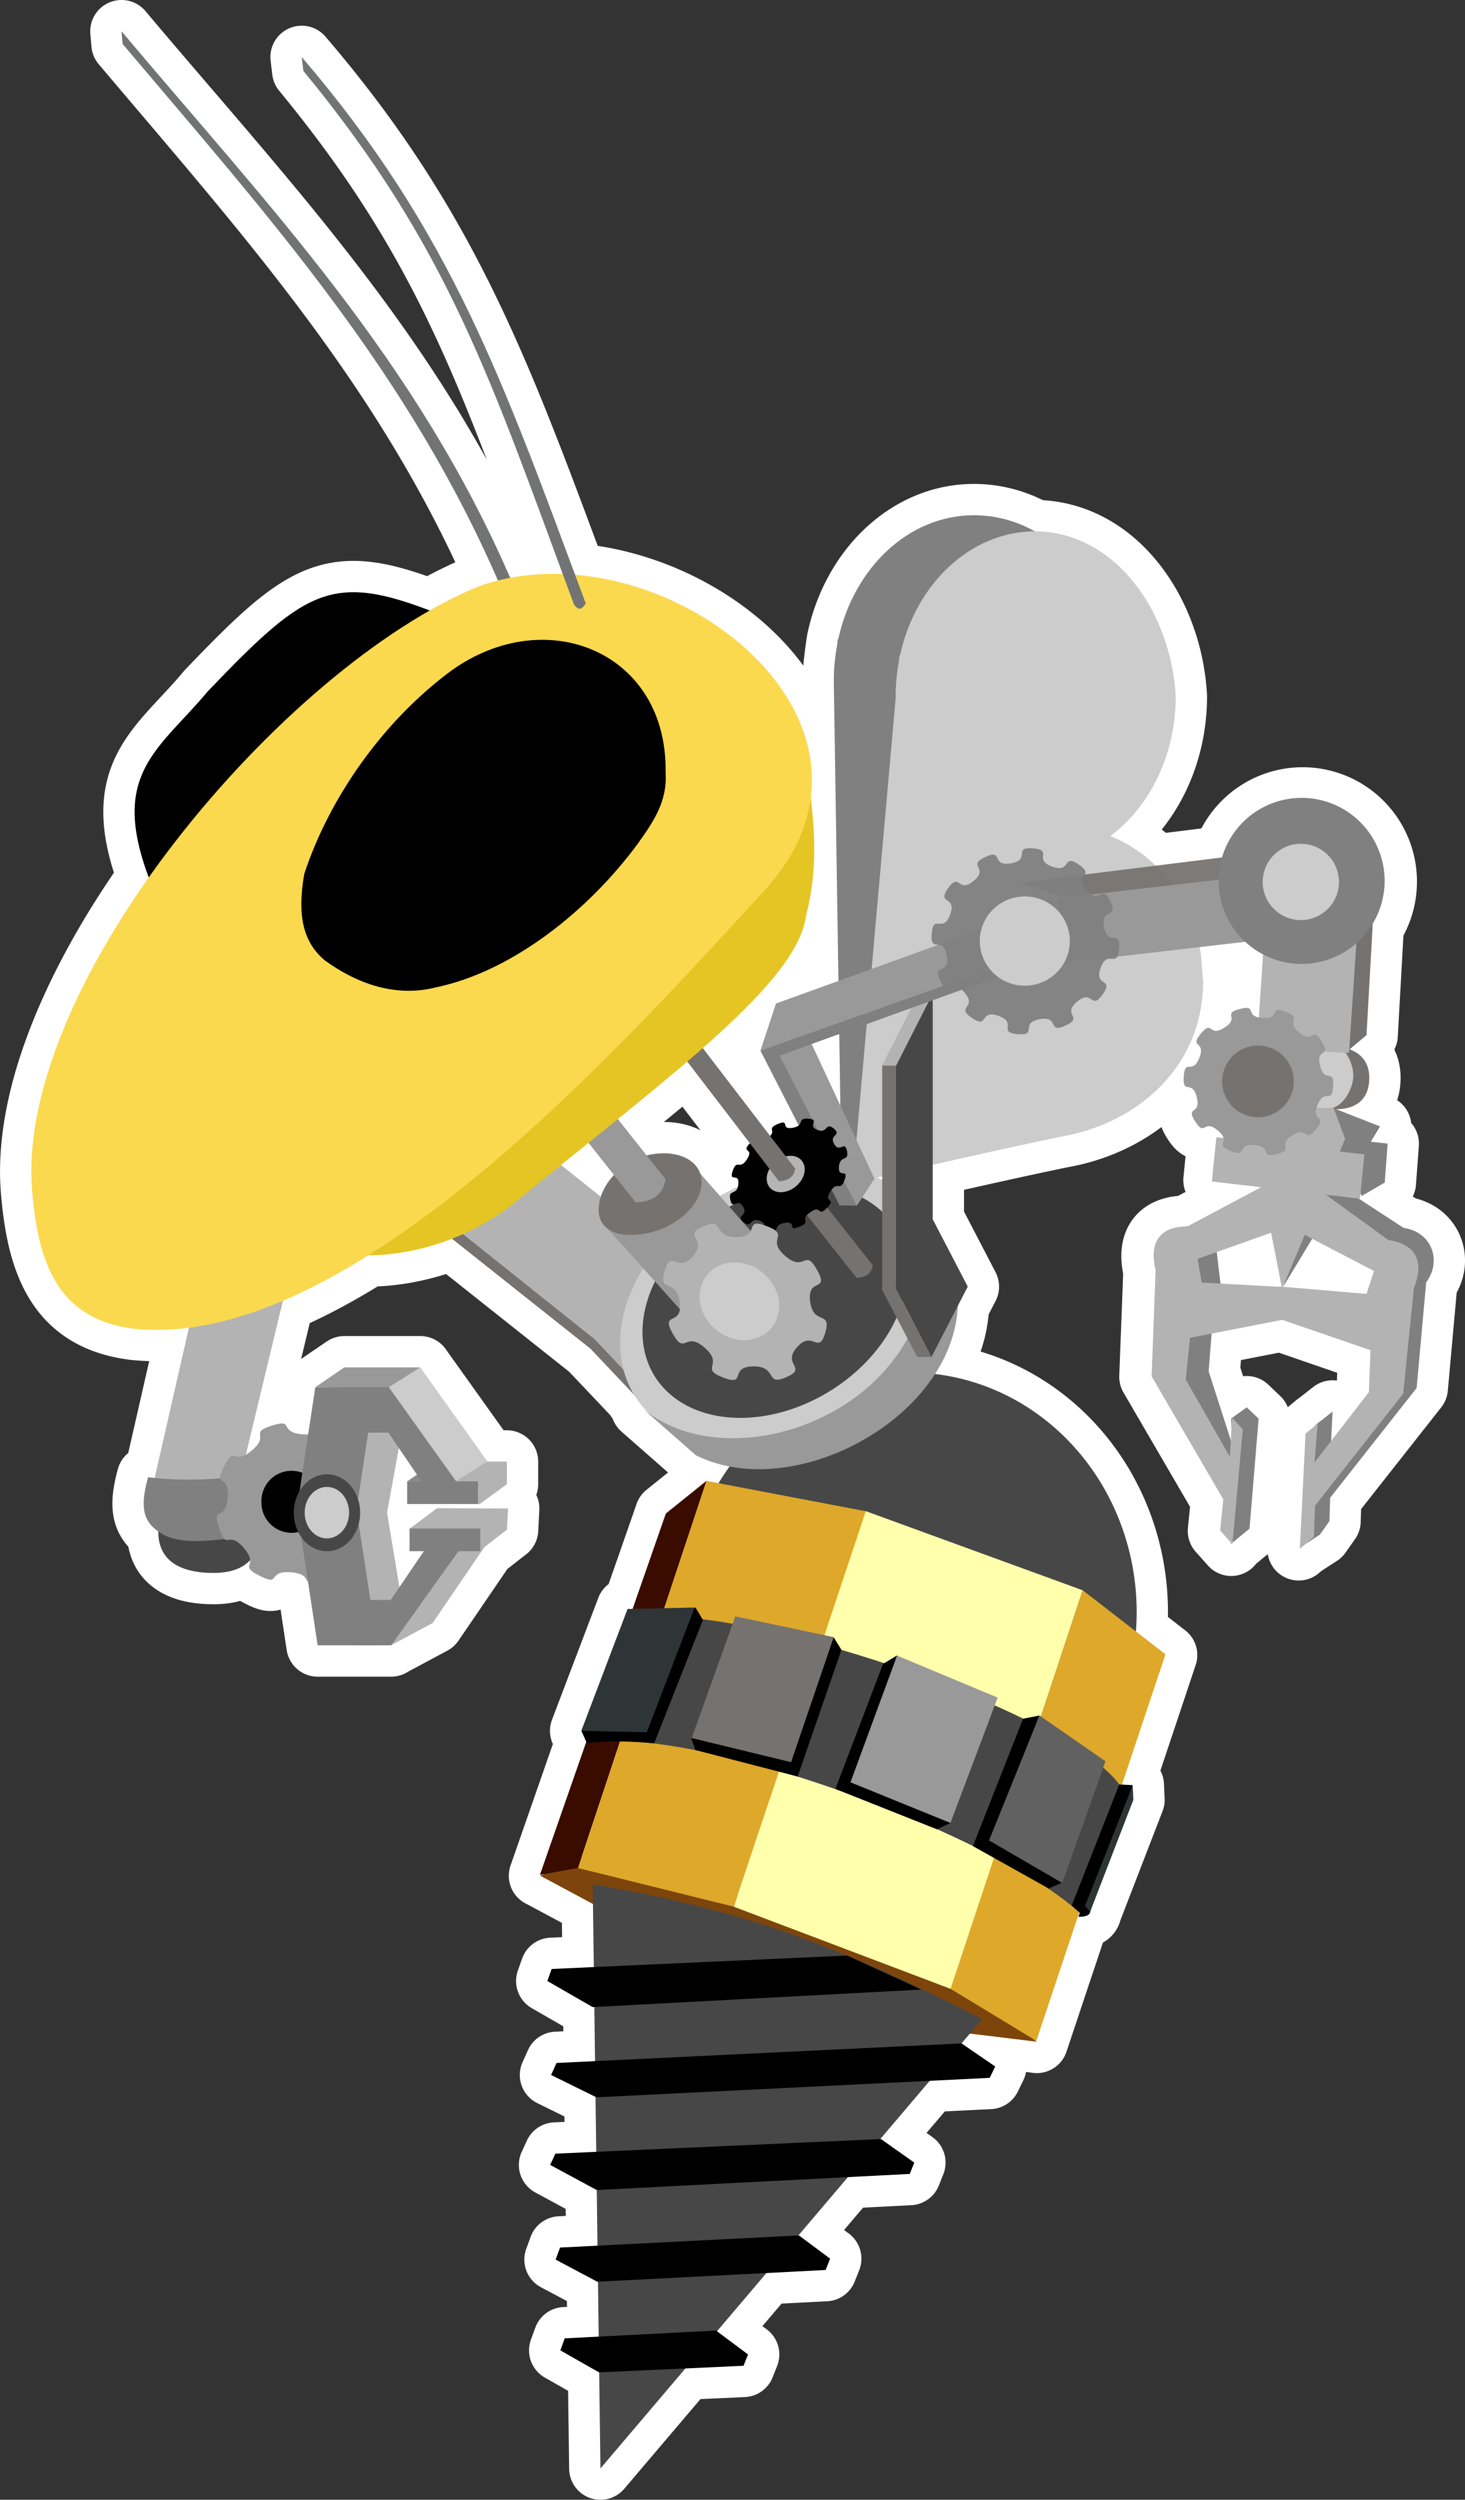 <?xml version="1.0" encoding="UTF-8" standalone="no"?>
<!-- Created with Inkscape (http://www.inkscape.org/) -->

<svg
   xmlns:dc="http://purl.org/dc/elements/1.1/"
   xmlns:cc="http://creativecommons.org/ns#"
   xmlns:rdf="http://www.w3.org/1999/02/22-rdf-syntax-ns#"
   xmlns:svg="http://www.w3.org/2000/svg"
   xmlns="http://www.w3.org/2000/svg"
   xmlns:sodipodi="http://sodipodi.sourceforge.net/DTD/sodipodi-0.dtd"
   xmlns:inkscape="http://www.inkscape.org/namespaces/inkscape"
   width="234.071"
   height="399.288"
   viewBox="0 0 234.071 399.288"
   id="svg7748"
   version="1.1"
   inkscape:version="0.91 r13725"
   sodipodi:docname="RoboBuzz White Outline.svg">
  <rect x="0" y="0" width="234.071" height="399.288" fill="#333333" stroke="none"/>
  <defs
     id="defs7750" />
  <sodipodi:namedview
     id="base"
     pagecolor="#000000"
     bordercolor="#666666"
     borderopacity="1.0"
     inkscape:pageopacity="0"
     inkscape:pageshadow="2"
     inkscape:zoom="0.98994949"
     inkscape:cx="198.08197"
     inkscape:cy="167.88057"
     inkscape:document-units="px"
     inkscape:current-layer="layer3"
     showgrid="false"
     fit-margin-top="0"
     fit-margin-left="0"
     fit-margin-right="0"
     fit-margin-bottom="0"
     units="px"
     inkscape:window-width="1280"
     inkscape:window-height="697"
     inkscape:window-x="-8"
     inkscape:window-y="-8"
     inkscape:window-maximized="1" />
  <g
     inkscape:groupmode="layer"
     id="layer3"
     inkscape:label="Layer 3"
     style="display:inline"
     transform="translate(0.006,-8.435)">
    <g
       style="fill-rule:evenodd;stroke:#ffffff;stroke-width:10;stroke-linecap:round;stroke-linejoin:round;stroke-miterlimit:4;stroke-dasharray:none;stroke-opacity:1"
       transform="translate(-200.402,-15.456)"
       id="g4174-2" />
    <g
       style="fill:#b3b3b3;fill-opacity:1;fill-rule:evenodd;stroke:#ffffff;stroke-width:10.886;stroke-linecap:round;stroke-linejoin:round;stroke-miterlimit:4;stroke-dasharray:none;stroke-opacity:1"
       transform="matrix(0.905,-0.159,0.159,0.905,-210.673,60.176)"
       id="g4190-7" />
    <g
       style="fill-rule:evenodd;stroke:#ffffff;stroke-width:10;stroke-linecap:round;stroke-linejoin:round;stroke-miterlimit:4;stroke-dasharray:none;stroke-opacity:1"
       transform="translate(-203.202,-23.042)"
       id="g4200-6" />
    <g
       id="g4601-8"
       transform="matrix(1.015,0,0,1.015,5.945,10.885)"
       style="stroke:#ffffff;stroke-width:9.848;stroke-linecap:round;stroke-linejoin:round;stroke-miterlimit:4;stroke-dasharray:none;stroke-opacity:1" />
    <g
       style="fill-rule:evenodd;stroke:#ffffff;stroke-width:10.886;stroke-linecap:round;stroke-linejoin:round;stroke-miterlimit:4;stroke-dasharray:none;stroke-opacity:1"
       transform="matrix(0.905,-0.159,0.159,0.905,-170.598,46.141)"
       id="g4282-7" />
    <g
       style="fill-rule:evenodd;stroke:#ffffff;stroke-width:10.227;stroke-linecap:round;stroke-linejoin:round;stroke-miterlimit:4;stroke-dasharray:none;stroke-opacity:1"
       transform="matrix(0.963,-0.169,0.169,0.963,-264.863,20.581)"
       id="g4292-9" />
    <g
       id="g4316-1"
       style="fill:#b3b3b3;fill-rule:evenodd;stroke:#ffffff;stroke-width:10;stroke-linecap:round;stroke-linejoin:round;stroke-miterlimit:4;stroke-dasharray:none;stroke-opacity:1"
       transform="translate(-76.757,19.076)" />
    <g
       id="g4324-7"
       style="fill:#808080;fill-opacity:1;fill-rule:evenodd;stroke:#ffffff;stroke-width:10;stroke-linecap:round;stroke-linejoin:round;stroke-miterlimit:4;stroke-dasharray:none;stroke-opacity:1"
       transform="translate(-76.757,19.076)" />
    <g
       style="fill-rule:evenodd;stroke:#ffffff;stroke-width:10.763;stroke-linecap:round;stroke-linejoin:round;stroke-miterlimit:4;stroke-dasharray:none;stroke-opacity:1"
       id="g4356-5"
       transform="matrix(0.863,0,0,1,-153.982,-46.479)" />
    <g
       style="fill-rule:evenodd;stroke:#ffffff;stroke-width:10;stroke-linecap:round;stroke-linejoin:round;stroke-miterlimit:4;stroke-dasharray:none;stroke-opacity:1"
       transform="translate(-339.186,-83.992)"
       id="g4230-6" />
    <g
       style="fill-rule:evenodd;stroke:#ffffff;stroke-width:10;stroke-linecap:round;stroke-linejoin:round;stroke-miterlimit:4;stroke-dasharray:none;stroke-opacity:1"
       transform="translate(-203.572,-24.113)"
       id="g4384-6" />
    <g
       style="fill-rule:evenodd;stroke:#ffffff;stroke-width:8.703;stroke-linecap:round;stroke-linejoin:round;stroke-miterlimit:4;stroke-dasharray:none;stroke-opacity:1"
       transform="matrix(1.154,0,0,1.144,-269.773,-44.555)"
       id="g4468-1" />
    <path
       id="path4248-0-1-3-2-4"
       style="fill-rule:evenodd;stroke:#ffffff;stroke-width:10;stroke-linecap:round;stroke-linejoin:round;stroke-miterlimit:4;stroke-dasharray:none;stroke-opacity:1"
       d="m 114.405,380.701 5.105,3.811 -0.72,1.811 -23.088,1.049 -6.18,-3.51 0.702,-1.923 z m 13.241,-15.198 4.98,3.707 -0.72,1.811 -36.484,1.872 -6.649,-3.531 0.702,-1.923 z m 13.104,-15.396 5.321,3.759 -0.72,1.811 -50.024,2.57 -7.43,-4.01 0.827,-1.798 z m 12.887,-15.275 5.367,3.686 -0.883,1.811 -62.839,3.109 -7.235,-3.561 0.862,-1.923 z m 27.334,-41.233 0.107,2.321 -6.906,17.881 -0.821,-0.925 z m -2.141,-0.133 2.141,0.112 -6.78,20.171 c -0.046,0.555 -0.632,0.896 -1.891,0.844 l 0.222,-0.619 -1.293,-1.165 z m -78.568,-28.027 10.718,-0.233 -7.638,19.923 -10.474,-0.227 z m 65.816,17.01 10.546,7.315 -6.906,19.442 -11.7,-6.8 z m 0.008,0.005 -2.627,0.51 -8.014,20.353 12.104,6.768 2.144,-0.935 -9.951,-10.76 z m -22.764,-9.572 16.074,6.715 -7.546,20.019 -15.974,-6.494 z m 0.034,-0.04 -2.268,1.358 -7.615,19.985 16.207,6.439 2.212,-1.01 -13.322,-10.25 z M 170.886,158.805 a 7.19,7.131 0 0 1 -7.19,7.131 7.19,7.131 0 0 1 -7.19,-7.131 7.19,7.131 0 0 1 7.19,-7.131 7.19,7.131 0 0 1 7.19,7.131 z m 2.543,-8.208 c 2.15,2.511 2.421,-1.157 3.843,1.821 1.421,2.978 -1.611,0.861 -1.016,4.102 0.596,3.241 2.68,0.199 2.41,3.482 -0.27,3.283 -1.829,-0.054 -2.948,3.049 -1.118,3.102 2.221,1.501 0.331,4.211 -1.89,2.709 -1.557,-0.953 -4.09,1.179 -2.532,2.132 1.166,2.401 -1.836,3.811 -3.003,1.41 -0.868,-1.598 -4.136,-1.007 -3.268,0.591 -0.201,2.658 -3.512,2.39 -3.311,-0.268 0.054,-1.814 -3.074,-2.923 -3.128,-1.109 -1.514,2.202 -4.246,0.329 -2.732,-1.874 0.961,-1.544 -1.189,-4.056 -2.15,-2.511 -2.421,1.157 -3.843,-1.821 -1.421,-2.977 1.611,-0.861 1.015,-4.102 -0.596,-3.241 -2.68,-0.199 -2.41,-3.482 0.27,-3.283 1.829,0.054 2.948,-3.049 1.118,-3.102 -2.221,-1.501 -0.331,-4.211 1.89,-2.709 1.557,0.954 4.09,-1.179 2.532,-2.132 -1.166,-2.401 1.836,-3.811 3.003,-1.41 0.868,1.598 4.136,1.007 3.268,-0.591 0.201,-2.658 3.512,-2.39 3.311,0.268 -0.054,1.814 3.074,2.923 3.128,1.109 1.514,-2.202 4.246,-0.328 2.732,1.874 -0.961,1.544 1.189,4.056 z m -72.399,70.627 -0.435,8.46 1.492,1.86 3.047,-3.41 -2.55,-6.97 -1.554,0.06 z m 23.334,-5.484 a 6.695,5.915 40.734 1 1 -12.47,1.091 6.695,5.915 40.734 0 1 12.47,-1.091 z M 93.59,104.839 C 80.369,69.4 72.272,45.616 48.199,17.542 l 0.262,2.212 c 23.491,28.532 30.041,49.706 43.236,85.218 0.936,0.84 1.286,0.501 1.893,-0.133 z m 31.84,104.192 c 3.202,2.783 3.112,-1.394 5.12,2.27 2.03,3.662 -1.632,1.049 -1.113,5.016 0.52,3.967 3.472,1.314 2.419,4.987 -1.053,3.673 -2.05,-0.511 -4.513,2.315 -2.484,2.827 1.791,3.252 -1.701,4.787 -3.513,1.537 -1.277,-1.743 -5.283,-1.717 -4.007,0.027 -0.922,3.273 -4.82,1.781 -3.898,-1.493 0.251,-1.963 -2.955,-4.768 -3.202,-2.783 -3.091,1.392 -5.12,-2.27 -2.004,-3.643 1.637,-1.028 1.138,-4.996 -0.52,-3.967 -3.493,-1.312 -2.419,-4.987 1.048,-3.694 2.046,0.49 4.508,-2.336 2.484,-2.827 -1.812,-3.25 1.701,-4.787 3.513,-1.537 1.277,1.743 5.283,1.717 4.011,-0.006 0.922,-3.273 4.825,-1.76 3.898,1.493 -0.251,1.963 2.929,4.748 z M 72.128,115.537 c 15.23,-10.88 34.53,-2.87 34.21,16.25 0.32,4.6 -1.91,7.88 -4.48,11.46 -7.65,10.4 -19.83,20.34 -32.27,22.91 -6.34,1.6 -12.51,-0.55 -17.69,-4.31 -3.34,-2.82 -4.49,-6.88 -3.29,-13.82 3.95,-12.02 12.48,-24.34 23.52,-32.49 z m 50.212,34.913 c 24.44,-27.26 -17.271,-58.758 -46.001,-48.308 -31.259,12.983 -73.641,63.22 -71.241,96.15 0.96,12.12 4.212,20.878 16.322,22.388 34.78,3.53 78.59,-45.98 100.92,-70.23 z m -94.712,2.467 43.66,-45.92 c -17.95,-7.35 -21.86,-5.1 -38.09,11.86 -7.78,9.31 -15.65,13.08 -9.48,29.63 l 3.91,4.43 z m 72.911,63.627 -2.298,-3.71 2.122,-0.26 0.53,-2.83 -3.27,-1.51 3.623,-5.83 2.299,2.39 1.767,-1.15 -0.442,-3.18 8.578,-0.45 0,4.42 1.68,0.62 0.61,-3.53 4.95,2.38 -1.5,2.83 1.33,1.77 5.57,-0.97 0.97,5.3 -4.86,0.88 4.95,2.74 -2.57,4.95 -3.27,-0.88 0.18,3.36 -6.98,0.53 -2.65,-3.71 -2.3,3.36 -4.599,-2.3 0.969,-3.45 -1.588,-1.5 -3.801,-0.27 z m 28.201,-86.614 c 1.24,8.67 2.27,16.15 0.04,24.76 -1.41,10.72 -20.99,25 -46.57,45.84 -7.43,6.05 -16.78,8.48 -23.6,8.41 -3.27,-0.04 -6.06,1.59 -8.72,1.78 l 78.85,-80.79 z m -19.498,47.34 2.578,-2.03 15.214,19.846 c -0.16,1.26 -1,1.95 -2.58,2.03 z m 1.848,87.894 1.216,2.025 -7.792,19.7 c -3.44,-0.288 -6.902,-0.469 -10.763,-0.036 l -0.848,-1.911 8.895,-9.765 z m 6.386,1.449 15.729,3.325 -6.814,19.972 -15.879,-3.853 z m 15.711,3.332 1.247,2.018 -6.993,20.236 -16.352,-4.235 -0.647,-1.896 14.675,-1.613 z m -32.471,-2.98 c 16.251,-3.264 70.993,15.021 78.486,27.056 l -6.792,19.864 C 158.565,301.272 111.064,283.89 93.739,286.823 Z m 23.263,-98.241 36.869,-13.319 -1.99,7.62 -37.37,13.23 z m -0.587,6.466 35.715,-12.333 0.922,1.373 -35.533,12.836 z m 23.157,-7.616 2.25,0 -5.62,11.06 -2.25,0 5.62,-11.06 z m -5.68,46.773 2.31,0 5.66,10.83 -2.3,0 -5.67,-10.83 z m 2.25,-0.15 5.81,-11.19 5.69,10.94 -5.81,11.25 -5.69,-11 z m -2.17,-35.58 2.21,0 0,35.797 -2.21,0 z m 2.15,0 5.92,-11.53 0,35.89 -5.92,11.52 0,-35.88 z m -14.592,17.408 a 2.56,3.34 49.698 0 1 -3.717,2.912 2.56,3.34 49.698 0 1 -2.156,-2.912 2.56,3.34 49.698 0 1 3.717,-2.912 2.56,3.34 49.698 0 1 2.156,2.912 z m 4.596,-4.807 c 0.901,1.532 1.666,-0.706 2.046,1.111 0.38,1.816 -1.124,0.525 -1.29,2.502 -0.166,1.977 1.602,0.121 0.901,2.124 -0.701,2.003 -1.107,-0.033 -2.296,1.86 -1.189,1.892 1.109,0.916 -0.486,2.568 -1.595,1.653 -0.794,-0.582 -2.687,0.719 -1.893,1.301 0.319,1.465 -1.743,2.324 -2.062,0.86 -0.268,-0.975 -2.358,-0.614 -2.09,0.36 -0.557,1.621 -2.533,1.458 -1.976,-0.164 0.329,-1.107 -1.397,-1.783 -1.727,-0.676 -1.283,1.343 -2.644,0.2 -1.36,-1.143 0.839,-0.942 -0.062,-2.474 -0.901,-1.532 -1.666,0.706 -2.046,-1.111 -0.38,-1.816 1.124,-0.525 1.29,-2.502 0.166,-1.977 -1.602,-0.121 -0.901,-2.124 0.702,-2.003 1.107,0.033 2.296,-1.86 1.189,-1.892 -1.109,-0.916 0.486,-2.568 1.595,-1.653 0.794,0.582 2.687,-0.719 1.893,-1.301 -0.319,-1.465 1.743,-2.324 2.062,-0.86 0.268,0.975 2.358,0.614 2.09,-0.36 0.557,-1.621 2.533,-1.458 1.976,0.163 -0.329,1.107 1.397,1.783 1.727,0.676 1.283,-1.343 2.644,-0.2 1.36,1.143 -0.839,0.942 0.062,2.474 z m -9.159,5.026 2.58,-2.03 12.92,16.31 c -0.17,1.26 -1.01,1.95 -2.58,2.03 l -12.92,-16.31 z m -21.351,37.107 c 15.321,12.955 51.04,-1.246 45.065,-30.729 l 4.948,9.309 c 4.408,20.353 -24.41,37.423 -41.411,28.964 z M 77.82,170.519 l 4.74,-3.72 23.749,29.98 c -0.299,2.31 -1.841,3.59 -4.74,3.73 L 77.82,170.519 Z m 34.242,27.18 c -0.245,3.475 -4.313,6.981 -9.044,7.793 -4.731,0.812 -7.713,-0.863 -7.344,-4.36 0.245,-3.475 3.728,-7.501 8.459,-8.313 4.731,-0.812 8.298,1.383 7.929,4.88 z m 11.576,-22.424 5.358,-1.552 10.714,22.997 -2.825,4.312 z m -2.15,0.97 3.933,-1.551 11.447,26.305 -2.722,-0.022 z m -25.14,27.625 13.479,-10.32 13.82,15.76 c 1.853,8.616 -4.662,13.225 -12.6,10.95 z m -40.49,46.2 a 3.548,4.11 0 0 1 -3.548,4.11 3.548,4.11 0 0 1 -3.548,-4.11 3.548,4.11 0 0 1 3.548,-4.11 3.548,4.11 0 0 1 3.548,4.11 z m 1.755,-0.001 a 5.303,6.143 0 0 1 -5.303,6.143 5.303,6.143 0 0 1 -5.303,-6.143 5.303,6.143 0 0 1 5.303,-6.143 5.303,6.143 0 0 1 5.303,6.143 z m -7.242,-20.053 -2.82,18.648 9.541,0 1.73,-11.398 3.229,0 5.287,7.789 -2.287,0 0,3.621 11.311,0 0,-3.621 -3.492,0 -10.748,-15.039 -0.07,0 -2.129,0 -3.371,0 -6.18,0 z m 11.73,0.009 5.04,-3.18 10.72,15.02 -5.03,3.18 -10.73,-15.02 z m -7.09,-3.18 12.14,0 -4.883,3.29 -11.897,-0.122 z m 14.65,15.05 11.32,0 0,3.62 -4.41,3.214 -6.91,-3.214 z m 0.03,-0.02 -2.125,3.225 -2.515,-0.045 z m -4.267,14.333 11.31,0 0,-3.62 -11.31,0 0,3.62 z m -8.5,15.04 0,-7.25 5.5,0 6,-8.84 5.57,0 -11.5,16.09 -0.07,0 -5.5,0 z m -6.18,0 9.55,0 -2.986,-19.369 -9.384,0.719 z m 11.73,-0.01 6.642,-3.555 8.583,-12.581 c 0,0 -3.624,0.502 -4.494,0.496 z m -9.21,-0.21 11.43,-3.78 -2.86,-17.195 3.38,-18.495 -13.28,3.07 z m 16.546,-21.681 11.36,0.04 -0.173,3.368 -4.307,3.362 -11.215,-3.509 z m -18.42,-1.028 a 4.812,4.812 0 1 1 -9.62,0 4.812,4.812 0 1 1 9.62,0 z m 4.45,-6.93 c 0.742,3.37 -0.019,12.38 -1.292,15.587 -1.273,3.207 0.593,2.753 -3.156,3.96 -3.77,1.207 -0.953,-1.038 -4.892,-1.355 -3.939,-0.318 -1.525,2.351 -5.04,0.551 -3.516,-1.8 0.064,-1.398 -2.499,-4.426 -2.563,-3.007 -2.732,0.593 -3.96,-3.177 -1.207,-3.748 1.059,-0.932 1.377,-4.871 0.318,-3.939 -2.372,-1.525 -0.551,-5.04 1.8,-3.537 1.398,0.064 4.405,-2.499 3.028,-2.563 -0.593,-2.753 3.177,-3.96 3.77,-1.207 0.953,1.038 4.892,1.377 3.939,0.318 1.525,-2.372 5.04,-0.551 3.516,1.8 1.757,1.035 2.499,4.405 z m -32.186,2.999 c -1.362,4.944 -0.813,7.291 2.294,9.09 3.107,1.799 8.289,0.99 12.324,0.49 4.671,-0.44 2.927,-6.87 2.391,-10 -5.527,0.77 -11.342,1.15 -17.009,0.42 z M 213.881,148.326 a 6.093,6.093 0 0 1 -4.949,7.054 6.093,6.093 0 0 1 -7.054,-4.949 6.093,6.093 0 0 1 4.949,-7.054 6.093,6.093 0 0 1 7.054,4.949 z m 7.31,-1.365 a 13.267,13.267 0 0 1 -10.776,15.359 13.267,13.267 0 0 1 -15.359,-10.776 13.267,13.267 0 0 1 10.776,-15.359 13.267,13.267 0 0 1 15.359,10.776 z m -14.716,33.289 a 5.724,5.724 0 0 1 -4.649,6.627 5.724,5.724 0 0 1 -6.627,-4.649 5.724,5.724 0 0 1 4.649,-6.627 5.724,5.724 0 0 1 6.627,4.649 z m 0.85,-6.839 c 2.332,1.937 1.994,-1.132 3.614,1.432 1.619,2.563 -1.007,0.94 -0.26,3.878 0.748,2.938 2.279,0.257 2.082,3.282 -0.197,3.025 -1.368,0.169 -2.489,2.985 -1.122,2.817 1.693,1.547 -0.245,3.879 -1.937,2.332 -1.205,-0.668 -3.769,0.952 -2.563,1.619 0.46,2.247 -2.478,2.994 -2.938,0.748 -0.583,-1.249 -3.608,-1.445 -3.025,-0.197 -0.948,2.088 -3.765,0.966 -2.817,-1.122 0.262,-1.353 -2.07,-3.29 -2.332,-1.937 -1.994,1.132 -3.614,-1.432 -1.619,-2.563 1.007,-0.94 0.26,-3.878 -0.748,-2.938 -2.279,-0.257 -2.082,-3.282 0.197,-3.025 1.368,-0.169 2.489,-2.985 1.122,-2.817 -1.693,-1.547 0.245,-3.879 1.937,-2.332 1.205,0.668 3.769,-0.952 2.563,-1.619 -0.46,-2.247 2.478,-2.994 2.938,-0.748 0.583,1.249 3.608,1.445 3.025,0.197 0.948,-2.088 3.765,-0.966 2.817,1.122 -0.262,1.353 2.07,3.29 z m -12.558,16.459 23.663,2.728 -0.708,7.077 -23.663,-2.728 z m 7.64,-37.883 14.328,0.928 c 0.109,0.007 0.192,0.101 0.184,0.21 l -1.551,22.997 c -0.007,0.109 -0.101,0.192 -0.211,0.185 l -14.328,-0.928 c -0.109,-0.007 -0.192,-0.101 -0.184,-0.21 l 1.551,-22.998 c 0.007,-0.109 0.101,-0.192 0.211,-0.185 z m 16.914,4.078 -0.99,17.712 -2.99,2.506 0.24,-20.67 z m -53.674,178.508 -13.71,-8.32 21.123,-63.692 13.232,10.236 z m -13.664,-8.299 21.078,-63.706 -34.673,-12.647 -21.095,63.215 z m -59.599,-19.32 20.53,-61.87 25.547,4.864 -21.17,63.176 z m 3.63e-4,-0.009 -6.093,1.105 20.134,-57.75 6.529,-5.25 z m 42.959,13.852 11.869,5.43 -52.523,2.801 -7.237,-4.165 0.678,-1.923 z M 81.946,101.734 C 66.627,65.945 42.96,41.421 19.412,13.434 l 0.177,2.033 C 42.841,42.968 65.414,67.937 80.179,102.618 l 1.767,-0.884 z m 74.976,229.21 -60.992,71.78 -1.237,-93.34 c 23.429,4.11 38.009,9.15 62.229,21.56 z m -70.6,-22.891 9.376,5.026 53.433,19.474 16.501,2.007 -11.919,-10.43 -35.297,-12.835 -24.003,-6.905 z M 141.895,203.002 a 16.772,22.571 58.324 0 1 -36.231,26.72 16.772,22.571 58.324 1 1 36.231,-26.72 z m 4.887,-1.753 a 20.172,27.299 59.379 0 1 -43.961,32.031 20.172,27.299 59.379 0 1 43.961,-32.031 z m 34.823,64.668 a 36.251,38.25 0 0 1 -72.502,0 36.251,38.25 0 1 1 72.502,0 z M 45.321,215.704 37.874,246.614 c -4.5,-0.25 -9.261,0.47 -13.465,-0.82 l 5.945,-26.05 14.967,-4.04 z m -4.09,36.555 c 0.707,3.471 -0.895,7.367 -6.939,7.418 -6.044,0.052 -9.367,-2.327 -8.971,-7.333 2.422,2.648 11.922,-0.859 15.91,-0.085 z m 32.757,-46.681 9.45,-16 22,17.56 -5.64,20.31 -4.78,-5.08 -21.03,-16.79 z m -2.011,0.537 10.777,-8.041 19.656,28.527 -0.231,5.546 -7.845,-8.284 z m 97.149,-54.122 49.624,-5.734 0.465,10.365 -49.624,5.734 z m -6.201,-2.582 37.594,-4.675 -5.03,5.401 -22.771,2.547 z m 40.674,69.549 15.186,5.227 -0.255,6.685 -8.69,11.232 0.497,-6.205 -1.93,1.598 -0.915,18.393 2.24,-1.904 0.198,-4.987 14.073,-17.865 1.72,-16.837 c 1.817,-4.637 -0.006,-7.105 -4.072,-7.689 l -12.269,-8.909 -4.629,-0.391 0.765,7.019 13.826,7.209 -1.186,3.659 -13.964,-1.188 -0.595,4.954 z m 2.12,0.178 -15.756,3.062 -0.688,6.658 7.039,12.326 0.375,-6.212 1.695,1.848 -1.66,18.346 -1.952,-2.194 0.5,-4.965 -11.449,-19.657 0.644,-16.909 c -1.157,-4.843 0.995,-7.038 5.107,-7.041 l 13.393,-7.124 4.625,0.261 -1.729,6.841 -14.697,5.217 0.663,3.782 13.994,0.773 -0.104,4.989 z m 7.363,-21.868 11.165,7.292 c 4.696,0.705 6.086,5.426 3.618,8.685 l -1.528,16.893 -13.815,17.533 -0.121,3.736 -1.521,2.155 -3.103,2.006 2.346,-19.478 2.779,-2.182 -0.257,5.415 10.827,-7.991 2.45,-21.615 -16.589,-11.225 z m -0.029,-11.876 1.857,4.953 -10.07,23.943 -4.953,-25.263 3.775,-3.628 9.39,-0.005 z m 3.165,-5.097 c 0.008,1.735 -1.507,5.25 -4.165,5.231 -3.297,-0.023 -6.395,-0.827 -6.921,-3.824 -0.526,-2.998 1.931,-6.641 5.179,-7.211 3.248,-0.57 5.893,2.627 5.907,5.804 z m 5.485,10.803 -0.46,6.221 -3.698,2.153 -4.091,-9.268 z m -1.211,-2.741 -15.408,25.499 8.034,-28.393 z m -7.885,-2.815 0.198,-9.976 c 0,0 6.063,-0.254 5.967,5.153 -0.102,5.799 -6.166,4.822 -6.166,4.822 z m -22.47,23.518 -3.738,16.835 10.593,16.68 -0.33,12.47 2.972,-2.44 1.459,-17.567 -1.898,-1.81 -2.498,1.794 0.212,4.27 -3.802,-11.812 0.569,-7.278 1.355,-6.465 -0.724,-6.1 z M 165.478,93.294 c -10.46,0 -19.24,8.45 -21.69,19.87 -0.02,-0.04 -0.04,-0.08 -0.07,-0.12 l -0.09,0.94 c -0.34,1.83 -0.53,3.73 -0.53,5.68 l 0,0.32 -6.88,77.44 c 0,0 22.77,-5.29 33.66,-7.5 12.127,-2.204 22.35,-11.28 22.34,-24.76 l -0.34,-4.21 c -1.43,-8.97 -7.03,-15.99 -14.47,-18.97 6.27,-4.68 10.44,-12.93 10.44,-22.32 -0.72,-13.299 -9.456,-26.177 -22.37,-26.37 z m -9.88,-2.56 c -10.45,0 -19.23,8.45 -21.69,19.87 -0.269,1.605 -0.671,4.636 -0.69,6.5 l 0,0.32 1.211,78.44 c 0,0 14.689,-6.29 25.579,-8.51 12.38,-0.3 22.34,-11.28 22.34,-24.75 l -0.34,-4.22 c -1.44,-8.97 -7.03,-15.99 -14.47,-18.96 6.27,-4.68 10.44,-12.93 10.44,-22.32 l -0.32,-4.5 c -1.87,-12.78 -11.06,-21.87 -22.06,-21.87 z"
       inkscape:connector-curvature="0" />
  </g>
  <g
     inkscape:label="Layer 1"
     inkscape:groupmode="layer"
     id="layer1"
     transform="translate(-256.884,-329.666)"
     style="display:inline;opacity:1"
     sodipodi:insensitive="true">
    <g
       id="g10822"
       transform="translate(-0.361,-0.195)">
      <g
         id="g4174"
         transform="translate(56.849,305.97)"
         style="fill-rule:evenodd">
        <path
           sodipodi:nodetypes="scccsccccccccs"
           id="path4176"
           d="m 356,106.19 c -10.45,0 -19.23,8.45 -21.69,19.87 l -0.06,-0.12 -0.09,0.94 c -0.35,1.83 -0.54,3.73 -0.54,5.68 l 0,0.32 1.211,78.44 c 0,0 14.689,-6.29 25.579,-8.51 12.38,-0.3 22.34,-11.28 22.34,-24.75 l -0.34,-4.22 c -1.44,-8.97 -7.03,-15.99 -14.47,-18.96 6.27,-4.68 10.44,-12.93 10.44,-22.32 l -0.32,-4.5 C 376.19,115.28 367,106.19 356,106.19 Z"
           inkscape:connector-curvature="0"
           style="fill:#808080;fill-opacity:1" />
        <path
           sodipodi:nodetypes="ccccscccccccc"
           id="path4178"
           d="m 365.88,108.75 c -10.46,0 -19.24,8.45 -21.69,19.87 -0.02,-0.04 -0.04,-0.08 -0.07,-0.12 l -0.09,0.94 c -0.34,1.83 -0.53,3.73 -0.53,5.68 l 0,0.32 -6.88,77.44 c 0,0 22.77,-5.29 33.66,-7.5 12.127,-2.204 22.35,-11.28 22.34,-24.76 l -0.34,-4.21 c -1.43,-8.97 -7.03,-15.99 -14.47,-18.97 6.27,-4.68 10.44,-12.93 10.44,-22.32 -0.72,-13.299 -9.456,-26.177 -22.37,-26.37 z"
           inkscape:connector-curvature="0"
           style="fill:#cccccc;fill-opacity:1" />
      </g>
      <path
         sodipodi:nodetypes="cccccccccccccc"
         d="m 447.389,530.488 -3.738,16.835 10.593,16.68 -0.33,12.47 2.972,-2.44 1.459,-17.567 -1.898,-1.81 -2.498,1.794 0.212,4.27 -3.802,-11.812 0.569,-7.278 1.355,-6.465 -0.724,-6.1 z"
         id="path4400-7-6-1"
         inkscape:connector-curvature="0"
         style="fill:#808080;fill-opacity:1" />
      <path
         sodipodi:nodetypes="ccsc"
         d="m 469.859,506.97 0.198,-9.976 c 0,0 6.063,-0.254 5.967,5.153 -0.102,5.799 -6.166,4.822 -6.166,4.822 z"
         id="path4400-7-6-7-02-9"
         inkscape:connector-curvature="0"
         style="fill:#76726f;fill-opacity:1" />
      <path
         sodipodi:nodetypes="cccc"
         d="m 477.744,509.785 -15.408,25.499 8.034,-28.393 z"
         id="path4400-7-6-7-0"
         inkscape:connector-curvature="0"
         style="fill:#808080;fill-opacity:1" />
      <path
         sodipodi:nodetypes="ccccc"
         d="m 478.955,512.526 -0.46,6.221 -3.698,2.153 -4.091,-9.268 z"
         id="path4400-7-6-7"
         inkscape:connector-curvature="0"
         style="fill:#808080;fill-opacity:1" />
      <path
         sodipodi:nodetypes="sssss"
         style="fill:#cccccc;fill-opacity:1"
         id="path4196"
         d="m 473.47,501.723 c 0.008,1.735 -1.507,5.25 -4.165,5.231 -3.297,-0.023 -6.395,-0.827 -6.921,-3.824 -0.526,-2.998 1.931,-6.641 5.179,-7.211 3.248,-0.57 5.893,2.627 5.907,5.804 z"
         inkscape:connector-curvature="0" />
      <path
         style="fill:#b3b3b3;fill-opacity:1;fill-rule:evenodd"
         id="path4188"
         d="m 470.305,506.82 1.857,4.953 -10.07,23.943 -4.953,-25.263 3.775,-3.628 9.39,-0.005 z"
         inkscape:connector-curvature="0" />
      <path
         sodipodi:nodetypes="ccccccccccccccc"
         d="m 470.334,518.697 11.165,7.292 c 4.696,0.705 6.086,5.426 3.618,8.685 l -1.528,16.893 -13.815,17.533 -0.121,3.736 -1.521,2.155 -3.103,2.006 2.346,-19.478 2.779,-2.182 -0.257,5.415 10.827,-7.991 2.45,-21.615 -16.589,-11.225 z"
         id="path4400-7-6"
         inkscape:connector-curvature="0"
         style="fill:#808080;fill-opacity:1" />
      <g
         id="g4190"
         transform="matrix(0.905,-0.159,0.159,0.905,46.578,381.602)"
         style="fill:#b3b3b3;fill-opacity:1;fill-rule:evenodd">
        <path
           style="fill:#b3b3b3;fill-opacity:1"
           id="path4192"
           d="m 416.59,248.75 -17.47,0.32 -1.99,7.01 5.23,14.54 1.57,-6.59 1.47,2.3 -5.23,19.36 -1.68,-2.72 1.47,-5.23 -8.58,-23.23 3.87,-18.01 c -0.33,-5.41 2.39,-7.36 6.8,-6.59 l 15.7,-5.12 4.91,1.15 -3.14,7.01 -16.74,2.83 0,4.18 14.86,3.46 -1.05,5.33 z"
           inkscape:connector-curvature="0" />
        <path
           style="fill:#b3b3b3;fill-opacity:1"
           id="path4194"
           d="m 414.35,248.16 15.3,8.46 -1.53,7.12 -11.43,10.41 1.7,-6.56 -2.37,1.35 -4.44,19.55 2.76,-1.62 1.15,-5.31 18.45,-16.51 5.01,-17.73 c 2.82,-4.63 1.33,-7.62 -2.92,-9.01 l -11.48,-11.86 -4.89,-1.29 -0.5,7.67 13.47,10.33 -1.96,3.7 -14.75,-3.9 -1.57,5.2 z"
           inkscape:connector-curvature="0" />
      </g>
      <path
         sodipodi:nodetypes="ccccc"
         d="m 420.176,470.837 37.594,-4.675 -5.03,5.401 -22.771,2.547 z"
         id="path4400-7-6-7-02-4"
         inkscape:connector-curvature="0"
         style="fill:#76726f;fill-opacity:0.941" />
      <rect
         id="rect4198"
         x="405.752"
         y="520.518"
         width="49.954"
         height="10.375"
         transform="matrix(0.993,-0.115,0.045,0.999,0,0)"
         style="fill:#999999;fill-opacity:1" />
      <g
         id="g4200"
         transform="translate(54.049,298.384)"
         style="fill-rule:evenodd">
        <path
           sodipodi:nodetypes="cccccc"
           id="path4202"
           d="m 275.179,229.157 10.777,-8.041 19.656,28.527 -0.231,5.546 -7.845,-8.284 z"
           inkscape:connector-curvature="0"
           style="fill:#76726f" />
        <path
           id="path4204"
           d="m 277.19,228.62 9.45,-16 22,17.56 -5.64,20.31 -4.78,-5.08 -21.03,-16.79 z"
           inkscape:connector-curvature="0"
           style="fill:#b3b3b3" />
      </g>
      <path
         sodipodi:nodetypes="czcc"
         style="fill:#474747;fill-opacity:1;fill-rule:evenodd"
         inkscape:connector-curvature="0"
         id="path4214"
         d="m 298.482,573.685 c 0.707,3.471 -0.895,7.367 -6.939,7.418 -6.044,0.052 -9.367,-2.327 -8.971,-7.333 2.422,2.648 11.922,-0.859 15.91,-0.085 z" />
      <path
         style="fill:#b3b3b3;fill-rule:evenodd"
         inkscape:connector-curvature="0"
         id="path4220"
         d="m 302.572,537.13 -7.447,30.91 c -4.5,-0.25 -9.261,0.47 -13.465,-0.82 l 5.945,-26.05 14.967,-4.04 z" />
      <path
         inkscape:connector-curvature="0"
         style="fill:#474747;fill-opacity:1;fill-rule:evenodd"
         id="path4222"
         d="m 438.857,587.343 a 36.251,38.25 0 0 1 -72.502,0 36.251,38.25 0 1 1 72.502,0 z" />
      <path
         d="m 404.034,522.675 a 20.172,27.299 59.379 0 1 -43.961,32.031 20.172,27.299 59.379 1 1 43.961,-32.031 z"
         id="path4224"
         inkscape:connector-curvature="0"
         style="fill:#cccccc" />
      <path
         d="m 399.147,524.428 a 16.772,22.571 58.324 0 1 -36.231,26.72 16.772,22.571 58.324 1 1 36.231,-26.72 z"
         id="path4226"
         inkscape:connector-curvature="0"
         style="fill:#474747;fill-opacity:1" />
      <path
         sodipodi:nodetypes="cccccccc"
         style="fill:#7d450c;fill-rule:evenodd"
         inkscape:connector-curvature="0"
         id="path4244"
         d="m 343.572,629.479 9.376,5.026 53.433,19.474 16.501,2.007 -11.919,-10.43 -35.297,-12.835 -24.003,-6.905 z" />
      <path
         inkscape:connector-curvature="0"
         style="fill:#474747;fill-opacity:1;fill-rule:evenodd"
         id="path4246"
         d="m 414.173,652.37 -60.992,71.78 -1.237,-93.34 c 23.429,4.11 38.009,9.15 62.229,21.56 z" />
      <path
         style="fill:#727473;fill-rule:evenodd"
         inkscape:connector-curvature="0"
         id="path4252"
         d="m 339.197,423.16 c -15.319,-35.789 -38.986,-60.313 -62.534,-88.3 l 0.177,2.033 c 23.252,27.501 45.825,52.47 60.59,87.151 l 1.767,-0.884 z" />
      <path
         sodipodi:nodetypes="cccccc"
         inkscape:connector-curvature="0"
         id="path4248"
         d="m 392.594,642.223 11.869,5.43 -52.523,2.801 -7.237,-4.165 0.678,-1.923 z"
         style="fill-rule:evenodd" />
      <g
         transform="matrix(1.015,0,0,1.015,263.196,332.311)"
         id="g4601">
        <path
           d="m 85.123,291.551 -6,1.089 19.827,-56.87 L 105.38,230.6 Z"
           id="path4254"
           inkscape:connector-curvature="0"
           style="fill:#3a0c00;fill-rule:evenodd"
           sodipodi:nodetypes="ccccc" />
        <path
           sodipodi:nodetypes="ccccc"
           style="fill:#dea82a;fill-rule:evenodd"
           inkscape:connector-curvature="0"
           id="path4258"
           d="M 85.123,291.56 105.34,230.633 l 25.158,4.79 -20.847,62.214 z" />
        <path
           sodipodi:nodetypes="ccccc"
           style="fill:#ffffac;fill-rule:evenodd"
           inkscape:connector-curvature="0"
           id="path4260"
           d="m 143.814,310.586 20.757,-62.736 -34.145,-12.454 -20.774,62.252 z" />
        <path
           sodipodi:nodetypes="ccccc"
           style="fill:#dea82a;fill-rule:evenodd"
           inkscape:connector-curvature="0"
           id="path4262"
           d="m 157.27,318.759 -13.501,-8.193 20.801,-62.722 13.03,10.08 z" />
      </g>
      <path
         sodipodi:nodetypes="ccccc"
         d="m 476.572,477.491 -0.99,17.712 -2.99,2.506 0.24,-20.67 z"
         id="path4400-7-6-7-02"
         inkscape:connector-curvature="0"
         style="fill:#76726f;fill-opacity:1" />
      <rect
         ry="0.198"
         style="fill:#b3b3b3;fill-opacity:1"
         id="rect4278"
         x="490.273"
         y="442.718"
         width="14.754"
         height="23.445"
         transform="matrix(0.998,0.065,-0.067,0.998,0,0)" />
      <rect
         id="rect4280"
         x="500.713"
         y="456.208"
         width="23.82"
         height="7.112"
         transform="matrix(0.993,0.115,-0.1,0.995,0,0)"
         style="fill:#b3b3b3;fill-opacity:1" />
      <g
         id="g4282"
         transform="matrix(0.905,-0.159,0.159,0.905,86.653,367.567)"
         style="fill-rule:evenodd">
        <path
           id="path4284"
           transform="matrix(2.118,0,0,2.118,-462.94,-215.01)"
           d="m 398.64,199.52 c 1.009,1.188 1.11,-0.396 1.702,1.046 0.592,1.442 -0.594,0.387 -0.476,1.94 0.118,1.554 1.131,0.332 0.763,1.847 -0.368,1.514 -0.707,-0.036 -1.526,1.29 -0.818,1.326 0.72,0.934 -0.468,1.942 -1.188,1.009 -0.551,-0.445 -1.993,0.147 -1.442,0.592 0.033,1.178 -1.521,1.296 -1.554,0.118 -0.184,-0.684 -1.698,-1.052 -1.514,-0.368 -0.666,0.973 -1.992,0.155 -1.326,-0.818 0.253,-0.662 -0.756,-1.85 -1.009,-1.188 -1.11,0.396 -1.702,-1.046 -0.592,-1.442 0.594,-0.387 0.476,-1.94 -0.118,-1.554 -1.131,-0.332 -0.763,-1.847 0.368,-1.514 0.707,0.036 1.526,-1.29 0.818,-1.326 -0.72,-0.934 0.468,-1.942 1.188,-1.009 0.551,0.445 1.993,-0.147 1.442,-0.592 -0.033,-1.178 1.521,-1.296 1.554,-0.118 0.184,0.684 1.698,1.052 1.514,0.368 0.666,-0.973 1.992,-0.155 1.326,0.818 -0.253,0.662 0.756,1.85 z"
           inkscape:connector-curvature="0"
           style="fill:#999999;fill-opacity:1" />
        <path
           id="path4286"
           transform="translate(-2.298,2.386)"
           d="m 381.4,212.32 a 6.231,6.231 0 0 1 -6.231,6.231 6.231,6.231 0 0 1 -6.231,-6.231 6.231,6.231 0 0 1 6.231,-6.231 6.231,6.231 0 0 1 6.231,6.231 z"
           inkscape:connector-curvature="0"
           style="fill:#76726f;fill-opacity:1" />
      </g>
      <g
         id="g4292"
         transform="matrix(0.963,-0.169,0.169,0.963,-7.612,342.007)"
         style="fill-rule:evenodd">
        <path
           id="path4294"
           transform="matrix(2.177,0,0,2.177,-363.15,-249.12)"
           d="m 381.4,212.32 a 6.231,6.231 0 0 1 -6.231,6.231 6.231,6.231 0 0 1 -6.231,-6.231 6.231,6.231 0 0 1 6.231,-6.231 6.231,6.231 0 0 1 6.231,6.231 z"
           inkscape:connector-curvature="0"
           style="fill:#808080;fill-opacity:1" />
        <path
           id="path4296"
           transform="translate(78.268,0.928)"
           d="m 381.4,212.32 a 6.231,6.231 0 0 1 -6.231,6.231 6.231,6.231 0 0 1 -6.231,-6.231 6.231,6.231 0 0 1 6.231,-6.231 6.231,6.231 0 0 1 6.231,6.231 z"
           inkscape:connector-curvature="0"
           style="fill:#cccccc;fill-opacity:1" />
      </g>
      <path
         sodipodi:nodetypes="czccc"
         style="fill:#808080;fill-rule:evenodd"
         inkscape:connector-curvature="0"
         id="path4218-1"
         d="m 280.903,565.812 c -1.362,4.944 -0.813,7.291 2.294,9.09 3.107,1.799 8.289,0.99 12.324,0.49 4.671,-0.44 2.927,-6.87 2.391,-10 -5.527,0.77 -11.342,1.15 -17.009,0.42 z" />
      <path
         sodipodi:nodetypes="cccssccsccsccc"
         style="fill:#999999;fill-opacity:1;fill-rule:evenodd"
         inkscape:connector-curvature="0"
         id="path4304"
         d="m 313.09,562.813 c 0.742,3.37 -0.019,12.38 -1.292,15.587 -1.273,3.207 0.593,2.753 -3.156,3.96 -3.77,1.207 -0.953,-1.038 -4.892,-1.355 -3.939,-0.318 -1.525,2.351 -5.04,0.551 -3.516,-1.8 0.064,-1.398 -2.499,-4.426 -2.563,-3.007 -2.732,0.593 -3.96,-3.177 -1.207,-3.748 1.059,-0.932 1.377,-4.871 0.318,-3.939 -2.372,-1.525 -0.551,-5.04 1.8,-3.537 1.398,0.064 4.405,-2.499 3.028,-2.563 -0.593,-2.753 3.177,-3.96 3.77,-1.207 0.953,1.038 4.892,1.377 3.939,0.318 1.525,-2.372 5.04,-0.551 3.516,1.8 1.757,1.035 2.499,4.405 z" />
      <path
         style="fill:#000000;fill-opacity:1"
         id="path4306"
         d="m 308.64,569.743 a 4.812,4.812 0 1 1 -9.62,0 4.812,4.812 0 1 1 9.62,0 z"
         inkscape:connector-curvature="0" />
      <path
         sodipodi:nodetypes="cccccc"
         style="fill:#b3b3b3;fill-rule:evenodd"
         inkscape:connector-curvature="0"
         id="path4314"
         d="m 327.06,570.771 11.36,0.04 -0.173,3.368 -4.307,3.362 -11.215,-3.509 z" />
      <g
         transform="translate(180.495,340.502)"
         style="fill:#b3b3b3;fill-rule:evenodd"
         id="g4316">
        <path
           sodipodi:nodetypes="cccccc"
           inkscape:connector-curvature="0"
           id="path4320"
           d="m 130.02,251.95 11.43,-3.78 -2.86,-17.195 3.38,-18.495 -13.28,3.07 z" />
        <path
           sodipodi:nodetypes="ccccc"
           inkscape:connector-curvature="0"
           id="path4322"
           d="m 139.23,252.16 6.642,-3.555 8.583,-12.581 c 0,0 -3.624,0.502 -4.494,0.496 z" />
      </g>
      <g
         transform="translate(180.495,340.502)"
         style="fill:#808080;fill-opacity:1;fill-rule:evenodd"
         id="g4324">
        <path
           sodipodi:nodetypes="ccccc"
           style="fill:#808080;fill-opacity:1"
           inkscape:connector-curvature="0"
           id="path4326"
           d="m 127.5,252.17 9.55,0 -2.986,-19.369 L 124.68,233.52 Z" />
        <path
           style="fill:#808080;fill-opacity:1"
           inkscape:connector-curvature="0"
           id="path4328"
           d="m 133.68,252.17 0,-7.25 5.5,0 6,-8.84 5.57,0 -11.5,16.09 -0.07,0 -5.5,0 z" />
        <path
           style="fill:#808080;fill-opacity:1"
           inkscape:connector-curvature="0"
           id="path4330"
           d="m 142.18,237.13 11.31,0 0,-3.62 -11.31,0 0,3.62 z" />
      </g>
      <path
         sodipodi:nodetypes="cccc"
         style="fill:#8d8a8a;fill-rule:evenodd"
         inkscape:connector-curvature="0"
         id="path4334"
         d="m 326.942,563.299 -2.125,3.225 -2.515,-0.045 z" />
      <path
         sodipodi:nodetypes="cccccc"
         style="fill:#b3b3b3;fill-rule:evenodd"
         inkscape:connector-curvature="0"
         id="path4336"
         d="m 326.912,563.319 11.32,0 0,3.62 -4.41,3.214 -6.91,-3.214 z" />
      <path
         sodipodi:nodetypes="ccccc"
         style="fill:#999999;fill-opacity:1;fill-rule:evenodd"
         inkscape:connector-curvature="0"
         id="path4344"
         d="m 312.262,548.269 12.14,0 -4.883,3.29 -11.897,-0.122 z" />
      <path
         style="fill:#cccccc;fill-rule:evenodd"
         inkscape:connector-curvature="0"
         id="path4346"
         d="m 319.352,551.449 5.04,-3.18 10.72,15.02 -5.03,3.18 -10.73,-15.02 z" />
      <path
         inkscape:connector-curvature="0"
         id="path4348"
         d="m 307.622,551.44 -2.82,18.648 9.541,0 1.73,-11.398 3.229,0 5.287,7.789 -2.287,0 0,3.621 11.311,0 0,-3.621 -3.492,0 -10.748,-15.039 -0.07,0 -2.129,0 -3.371,0 -6.18,0 z"
         style="fill:#808080;fill-opacity:1;fill-rule:evenodd" />
      <g
         transform="matrix(0.863,0,0,1,103.269,274.947)"
         id="g4356"
         style="fill-rule:evenodd">
        <path
           d="m 260.3,276.04 a 6.143,6.143 0 0 1 -6.143,6.143 6.143,6.143 0 0 1 -6.143,-6.143 6.143,6.143 0 0 1 6.143,-6.143 6.143,6.143 0 0 1 6.143,6.143 z"
           transform="translate(-15.203,20.506)"
           id="path4358"
           inkscape:connector-curvature="0"
           style="fill:#474747;fill-opacity:1" />
        <path
           d="m 260.3,276.04 a 6.143,6.143 0 0 1 -6.143,6.143 6.143,6.143 0 0 1 -6.143,-6.143 6.143,6.143 0 0 1 6.143,-6.143 6.143,6.143 0 0 1 6.143,6.143 z"
           transform="matrix(0.669,0,0,0.669,68.908,111.86)"
           id="path4362"
           inkscape:connector-curvature="0"
           style="fill:#cccccc" />
      </g>
      <path
         style="fill:#999999;fill-opacity:1;fill-rule:evenodd"
         inkscape:connector-curvature="0"
         id="path4372"
         d="m 353.599,525.295 13.479,-10.32 13.82,15.76 c 1.853,8.616 -4.662,13.225 -12.6,10.95 z"
         sodipodi:nodetypes="ccccc" />
      <path
         sodipodi:nodetypes="ccccc"
         d="m 378.739,497.67 3.933,-1.551 11.447,26.305 -2.722,-0.022 z"
         id="path4374"
         inkscape:connector-curvature="0"
         style="fill:#808080" />
      <path
         sodipodi:nodetypes="ccccc"
         d="m 380.889,496.7 5.358,-1.552 10.714,22.997 -2.825,4.312 z"
         id="path4396"
         inkscape:connector-curvature="0"
         style="fill:#999999" />
      <path
         sodipodi:nodetypes="cscsc"
         d="m 369.313,519.124 c -0.245,3.475 -4.313,6.981 -9.044,7.793 -4.731,0.812 -7.713,-0.863 -7.344,-4.36 0.245,-3.475 3.728,-7.501 8.459,-8.313 4.731,-0.812 8.298,1.383 7.929,4.88 z"
         id="path4378"
         inkscape:connector-curvature="0"
         style="fill:#76726f;fill-rule:evenodd" />
      <path
         d="m 335.071,491.945 4.74,-3.72 23.749,29.98 c -0.299,2.31 -1.841,3.59 -4.74,3.73 l -23.749,-29.99 z"
         id="path4380"
         inkscape:connector-curvature="0"
         style="fill:#999999" />
      <path
         sodipodi:nodetypes="ccccc"
         d="m 359.844,554.779 c 15.321,12.955 51.04,-1.246 45.065,-30.729 l 4.948,9.309 c 4.408,20.353 -24.41,37.423 -41.411,28.964 z"
         id="path4382"
         style="fill:#999999;fill-opacity:1;fill-rule:evenodd"
         inkscape:connector-curvature="0" />
      <path
         d="m 381.195,517.671 2.58,-2.03 12.92,16.31 c -0.17,1.26 -1.01,1.95 -2.58,2.03 l -12.92,-16.31 z"
         id="path4228"
         inkscape:connector-curvature="0"
         style="fill:#76726f" />
      <g
         id="g4230"
         transform="translate(-81.935,237.434)"
         style="fill-rule:evenodd">
        <path
           id="path4232"
           transform="matrix(1.491,0,-0.396,1.478,-42.9,-19.72)"
           d="m 398.64,199.52 c 0.88,1.036 0.991,-0.477 1.573,0.751 0.582,1.229 -0.659,0.355 -0.416,1.692 0.244,1.337 1.097,0.082 0.986,1.437 -0.111,1.355 -0.749,-0.022 -1.206,1.258 -0.458,1.28 0.909,0.619 0.136,1.738 -0.773,1.118 -0.637,-0.393 -1.674,0.486 -1.036,0.88 0.477,0.991 -0.751,1.573 -1.229,0.582 -0.355,-0.659 -1.692,-0.416 -1.337,0.244 -0.082,1.097 -1.437,0.986 -1.355,-0.111 0.022,-0.749 -1.258,-1.206 -1.28,-0.458 -0.619,0.909 -1.738,0.136 -1.118,-0.773 0.393,-0.637 -0.486,-1.674 -0.88,-1.036 -0.991,0.477 -1.573,-0.751 -0.582,-1.229 0.659,-0.355 0.416,-1.692 -0.244,-1.337 -1.097,-0.082 -0.986,-1.437 0.111,-1.355 0.749,0.022 1.206,-1.258 0.458,-1.28 -0.909,-0.619 -0.136,-1.738 0.773,-1.118 0.637,0.393 1.674,-0.486 1.036,-0.88 -0.477,-0.991 0.751,-1.573 1.229,-0.582 0.355,0.659 1.692,0.416 1.337,-0.244 0.082,-1.097 1.437,-0.986 1.355,0.111 -0.022,0.749 1.258,1.206 1.28,0.458 0.619,-0.909 1.738,-0.136 1.118,0.773 -0.393,0.637 0.486,1.674 z"
           inkscape:connector-curvature="0" />
        <path
           id="path4234"
           transform="matrix(0.471,0,-0.125,0.467,314.55,180.8)"
           d="m 381.4,212.32 a 6.231,6.231 0 0 1 -6.231,6.231 6.231,6.231 0 0 1 -6.231,-6.231 6.231,6.231 0 0 1 6.231,-6.231 6.231,6.231 0 0 1 6.231,6.231 z"
           inkscape:connector-curvature="0"
           style="fill:#b4b4b4" />
      </g>
      <g
         id="g4384"
         transform="translate(53.679,297.313)"
         style="fill-rule:evenodd">
        <path
           id="path4386"
           d="m 346.67,202.73 5.92,-11.53 0,35.89 -5.92,11.52 0,-35.88 z"
           inkscape:connector-curvature="0"
           style="fill:#474747;fill-opacity:1" />
        <rect
           id="rect4388"
           x="344.52"
           y="202.73"
           width="2.21"
           height="35.797"
           ry="0"
           style="fill:#76726f" />
        <path
           id="path4390"
           d="m 346.69,238.31 5.81,-11.19 5.69,10.94 -5.81,11.25 -5.69,-11 z"
           inkscape:connector-curvature="0"
           style="fill:#474747;fill-opacity:1" />
        <path
           id="path4392"
           d="m 344.44,238.46 2.31,0 5.66,10.83 -2.3,0 -5.67,-10.83 z"
           inkscape:connector-curvature="0"
           style="fill:#76726f" />
      </g>
      <path
         d="m 403.799,489 2.25,0 -5.62,11.06 -2.25,0 5.62,-11.06 z"
         id="path4398"
         inkscape:connector-curvature="0"
         style="fill:#b3b3b3" />
      <path
         sodipodi:nodetypes="ccccc"
         d="m 380.642,496.616 35.715,-12.333 0.922,1.373 -35.533,12.836 z"
         id="path4396-8"
         inkscape:connector-curvature="0"
         style="fill:#808080;fill-opacity:1" />
      <path
         sodipodi:nodetypes="ccccc"
         d="m 381.229,490.15 36.869,-13.319 -1.99,7.62 -37.37,13.23 z"
         id="path4400"
         inkscape:connector-curvature="0"
         style="fill:#999999;fill-opacity:1" />
      <path
         sodipodi:nodetypes="ccccc"
         d="m 357.966,588.391 c 16.251,-3.264 70.993,15.021 78.486,27.056 l -6.792,19.864 C 415.816,622.699 368.315,605.316 350.99,608.25 Z"
         id="path4414"
         inkscape:connector-curvature="0"
         style="fill:#474747" />
      <path
         d="m 390.437,591.371 1.247,2.018 -6.993,20.236 -16.352,-4.235 -0.647,-1.896 14.675,-1.613 z"
         id="path4426"
         inkscape:connector-curvature="0"
         sodipodi:nodetypes="ccccccc" />
      <path
         sodipodi:nodetypes="ccccc"
         d="m 374.726,588.039 15.729,3.325 -6.814,19.972 -15.879,-3.853 z"
         id="path4430"
         inkscape:connector-curvature="0"
         style="fill:#76726f;fill-opacity:1" />
      <path
         sodipodi:nodetypes="ccccccc"
         d="m 368.341,586.589 1.216,2.025 -7.792,19.7 c -3.44,-0.288 -6.902,-0.469 -10.763,-0.036 l -0.848,-1.911 8.895,-9.765 z"
         id="path4432"
         inkscape:connector-curvature="0" />
      <path
         sodipodi:nodetypes="ccccc"
         d="m 366.493,498.696 2.578,-2.03 15.214,19.846 c -0.16,1.26 -1,1.95 -2.58,2.03 z"
         id="path4238"
         inkscape:connector-curvature="0"
         style="fill:#76726f" />
      <path
         id="path4444"
         d="m 385.991,451.356 c 1.24,8.67 2.27,16.15 0.04,24.76 -1.41,10.72 -20.99,25 -46.57,45.84 -7.43,6.05 -16.78,8.48 -23.6,8.41 -3.27,-0.04 -6.06,1.59 -8.72,1.78 l 78.85,-80.79 z"
         style="fill:#e5c524"
         inkscape:connector-curvature="0" />
      <path
         id="path4438"
         d="m 357.79,537.97 -2.298,-3.71 2.122,-0.26 0.53,-2.83 -3.27,-1.51 3.623,-5.83 2.299,2.39 1.767,-1.15 -0.442,-3.18 8.578,-0.45 0,4.42 1.68,0.62 0.61,-3.53 4.95,2.38 -1.5,2.83 1.33,1.77 5.57,-0.97 0.97,5.3 -4.86,0.88 4.95,2.74 -2.57,4.95 -3.27,-0.88 0.18,3.36 -6.98,0.53 -2.65,-3.71 -2.3,3.36 -4.599,-2.3 0.969,-3.45 -1.588,-1.5 -3.801,-0.27 z"
         style="fill:none"
         inkscape:connector-curvature="0" />
      <path
         style="fill-opacity:1;fill-rule:evenodd"
         inkscape:connector-curvature="0"
         d="m 284.879,474.343 43.66,-45.92 c -17.95,-7.35 -21.86,-5.1 -38.09,11.86 -7.78,9.31 -15.65,13.08 -9.48,29.63 l 3.91,4.43 z"
         id="path4446" />
      <path
         sodipodi:nodetypes="ccccc"
         id="path4448"
         d="m 379.591,471.876 c 24.44,-27.26 -17.271,-58.758 -46.001,-48.308 -31.259,12.983 -73.641,63.22 -71.241,96.15 0.96,12.12 4.212,20.878 16.322,22.388 34.78,3.53 78.59,-45.98 100.92,-70.23 z"
         style="fill:#fad94e;fill-opacity:1"
         inkscape:connector-curvature="0" />
      <path
         style="fill-opacity:1;fill-rule:evenodd"
         inkscape:connector-curvature="0"
         d="m 329.379,436.963 c 15.23,-10.88 34.53,-2.87 34.21,16.25 0.32,4.6 -1.91,7.88 -4.48,11.46 -7.65,10.4 -19.83,20.34 -32.27,22.91 -6.34,1.6 -12.51,-0.55 -17.69,-4.31 -3.34,-2.82 -4.49,-6.88 -3.29,-13.82 3.95,-12.02 12.48,-24.34 23.52,-32.49 z"
         id="path4452" />
      <path
         d="m 382.681,530.457 c 3.202,2.783 3.112,-1.394 5.12,2.27 2.03,3.662 -1.632,1.049 -1.113,5.016 0.52,3.967 3.472,1.314 2.419,4.987 -1.053,3.673 -2.05,-0.511 -4.513,2.315 -2.484,2.827 1.791,3.252 -1.701,4.787 -3.513,1.537 -1.277,-1.743 -5.283,-1.717 -4.007,0.027 -0.922,3.273 -4.82,1.781 -3.898,-1.493 0.251,-1.963 -2.955,-4.768 -3.202,-2.783 -3.091,1.392 -5.12,-2.27 -2.004,-3.643 1.637,-1.028 1.138,-4.996 -0.52,-3.967 -3.493,-1.312 -2.419,-4.987 1.048,-3.694 2.046,0.49 4.508,-2.336 2.484,-2.827 -1.812,-3.25 1.701,-4.787 3.513,-1.537 1.277,1.743 5.283,1.717 4.011,-0.006 0.922,-3.273 4.825,-1.76 3.898,1.493 -0.251,1.963 2.929,4.748 z"
         id="path4458"
         style="fill:#b3b3b3;fill-opacity:1;fill-rule:evenodd"
         inkscape:connector-curvature="0" />
      <path
         d="m 350.841,426.265 c -13.221,-35.439 -21.318,-59.223 -45.391,-87.297 l 0.262,2.212 c 23.491,28.532 30.041,49.706 43.236,85.218 0.842,1.221 1.378,0.61 1.893,-0.133 z"
         id="path4456"
         inkscape:connector-curvature="0"
         style="fill:#727473;fill-rule:evenodd" />
      <path
         d="m 381.614,537.166 a 6.695,5.915 40.734 0 1 -12.47,1.091 6.695,5.915 40.734 0 1 12.47,-1.091 z"
         id="path4460"
         inkscape:connector-curvature="0"
         style="fill:#cccccc;fill-opacity:1;fill-rule:evenodd" />
      <path
         id="path4462"
         d="m 358.28,542.65 -0.435,8.46 1.492,1.86 3.047,-3.41 -2.55,-6.97 -1.554,0.06 z"
         style="fill:none"
         inkscape:connector-curvature="0" />
      <g
         id="g4468"
         transform="matrix(1.154,0,0,1.144,-12.522,276.87)"
         style="fill-rule:evenodd">
        <path
           id="path4470"
           transform="matrix(2.118,0,0,2.118,-460.15,-252)"
           d="m 398.64,199.52 c 0.88,1.036 0.991,-0.477 1.573,0.751 0.582,1.229 -0.659,0.355 -0.416,1.692 0.244,1.337 1.097,0.082 0.986,1.437 -0.111,1.355 -0.749,-0.022 -1.206,1.258 -0.458,1.28 0.909,0.619 0.136,1.738 -0.773,1.118 -0.637,-0.393 -1.674,0.486 -1.036,0.88 0.477,0.991 -0.751,1.573 -1.229,0.582 -0.355,-0.659 -1.692,-0.416 -1.337,0.244 -0.082,1.097 -1.437,0.986 -1.355,-0.111 0.022,-0.749 -1.258,-1.206 -1.28,-0.458 -0.619,0.909 -1.738,0.136 -1.118,-0.773 0.393,-0.637 -0.486,-1.674 -0.88,-1.036 -0.991,0.477 -1.573,-0.751 -0.582,-1.229 0.659,-0.355 0.416,-1.692 -0.244,-1.337 -1.097,-0.082 -0.986,-1.437 0.111,-1.355 0.749,0.022 1.206,-1.258 0.458,-1.28 -0.909,-0.619 -0.136,-1.738 0.773,-1.118 0.637,0.393 1.674,-0.486 1.036,-0.88 -0.477,-0.991 0.751,-1.573 1.229,-0.582 0.355,0.659 1.692,0.416 1.337,-0.244 0.082,-1.097 1.437,-0.986 1.355,0.111 -0.022,0.749 1.258,1.206 1.28,0.458 0.619,-0.909 1.738,-0.136 1.118,0.773 -0.393,0.637 0.486,1.674 z"
           inkscape:connector-curvature="0"
           style="fill:#808080;fill-opacity:0.941" />
        <path
           id="path4472"
           transform="translate(0.486,-34.604)"
           d="m 381.4,212.32 a 6.231,6.231 0 0 1 -6.231,6.231 6.231,6.231 0 0 1 -6.231,-6.231 6.231,6.231 0 0 1 6.231,-6.231 6.231,6.231 0 0 1 6.231,6.231 z"
           inkscape:connector-curvature="0"
           style="fill:#cccccc;fill-opacity:1" />
      </g>
      <path
         d="m 400.606,594.268 -2.268,1.358 -7.615,19.985 16.207,6.439 2.212,-1.01 -13.322,-10.25 z"
         id="path4426-1-3"
         inkscape:connector-curvature="0"
         sodipodi:nodetypes="ccccccc" />
      <path
         sodipodi:nodetypes="ccccc"
         d="m 400.572,594.308 16.074,6.715 -7.546,20.019 -15.974,-6.494 z"
         id="path4422-0"
         inkscape:connector-curvature="0"
         style="fill:#999999" />
      <path
         d="m 423.336,603.88 -2.627,0.51 -8.014,20.353 12.104,6.768 2.144,-0.935 -9.951,-10.76 z"
         id="path4426-1-3-7"
         inkscape:connector-curvature="0"
         sodipodi:nodetypes="ccccccc" />
      <path
         sodipodi:nodetypes="ccccc"
         d="m 423.328,603.875 10.546,7.315 -6.906,19.442 -11.7,-6.8 z"
         id="path4418"
         inkscape:connector-curvature="0"
         style="fill:#616161;fill-opacity:1" />
      <path
         sodipodi:nodetypes="ccccc"
         d="m 357.512,586.865 10.718,-0.233 -7.637,19.923 -10.474,-0.227 z"
         id="path4430-4"
         inkscape:connector-curvature="0"
         style="fill:#2f3437;fill-opacity:1" />
      <path
         d="m 436.08,614.891 2.141,0.112 -6.78,20.171 c -0.046,0.555 -0.632,0.896 -1.891,0.844 l 0.222,-0.619 -1.293,-1.165 z"
         id="path4426-9"
         inkscape:connector-curvature="0"
         sodipodi:nodetypes="ccccccc" />
      <path
         sodipodi:nodetypes="ccccc"
         d="m 438.221,615.025 0.107,2.321 -6.906,17.881 -0.821,-0.925 z"
         id="path4418-5"
         inkscape:connector-curvature="0"
         style="fill:#2f3437" />
      <path
         sodipodi:nodetypes="ccccccc"
         inkscape:connector-curvature="0"
         id="path4248-0"
         d="m 410.887,656.258 5.367,3.686 -0.883,1.811 -62.839,3.109 -7.235,-3.561 0.862,-1.923 z"
         style="fill-rule:evenodd" />
      <path
         sodipodi:nodetypes="ccccccc"
         inkscape:connector-curvature="0"
         id="path4248-0-1"
         d="m 398.001,671.533 5.321,3.759 -0.72,1.811 -50.024,2.57 -7.43,-4.01 0.827,-1.798 z"
         style="fill-rule:evenodd" />
      <path
         sodipodi:nodetypes="ccccccc"
         inkscape:connector-curvature="0"
         id="path4248-0-1-3"
         d="m 384.897,686.929 4.98,3.707 -0.72,1.811 -36.484,1.872 -6.649,-3.531 0.702,-1.923 z"
         style="fill-rule:evenodd" />
      <path
         sodipodi:nodetypes="ccccccc"
         inkscape:connector-curvature="0"
         id="path4248-0-1-3-2"
         d="m 371.656,702.127 5.105,3.811 -0.72,1.811 -23.088,1.049 -6.18,-3.51 0.702,-1.923 z"
         style="fill-rule:evenodd" />
    </g>
  </g>
</svg>
